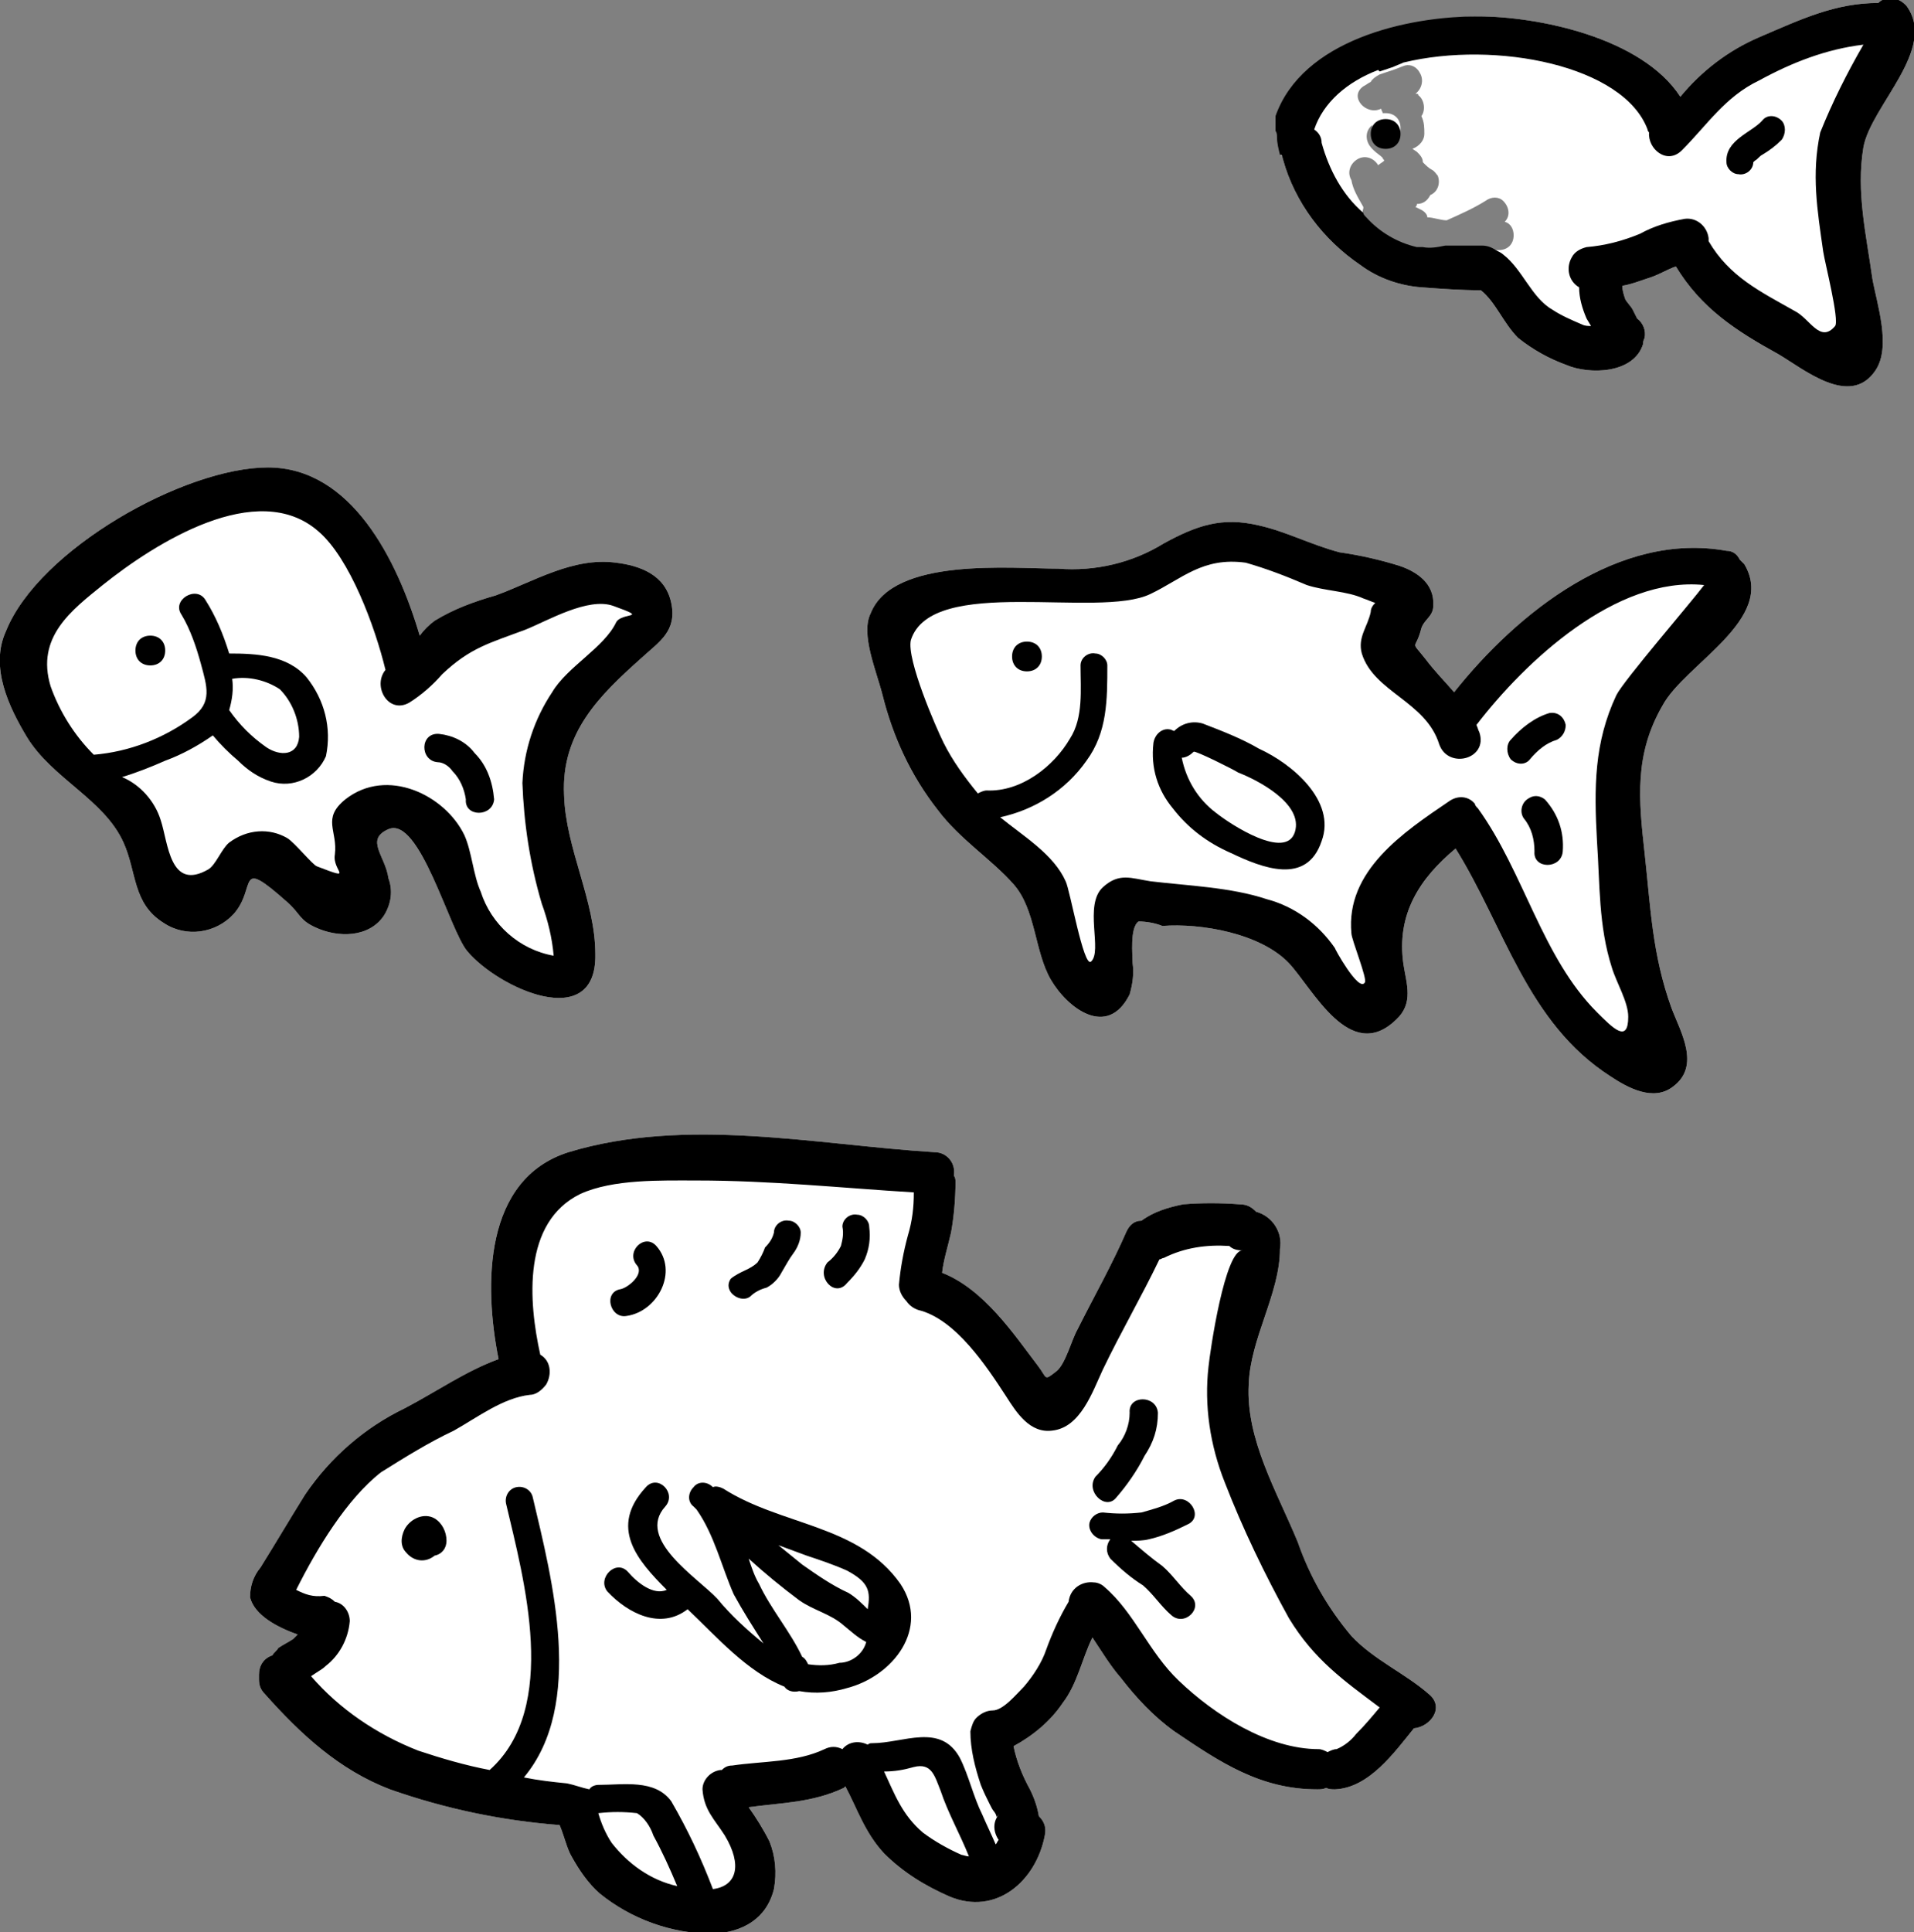 <?xml version="1.0" encoding="utf-8"?>
<!-- Generator: Adobe Illustrator 19.2.0, SVG Export Plug-In . SVG Version: 6.00 Build 0)  -->
<!DOCTYPE svg PUBLIC "-//W3C//DTD SVG 1.1//EN" "http://www.w3.org/Graphics/SVG/1.1/DTD/svg11.dtd">
<svg version="1.1" id="piilokalat" xmlns="http://www.w3.org/2000/svg" xmlns:xlink="http://www.w3.org/1999/xlink" x="0px" y="0px"
	 viewBox="0 0 128.6 129.8" style="enable-background:new 0 0 128.6 129.8;" xml:space="preserve">
<rect x="0" y="0" width="128.6" height="129.8" fill="#808080" stroke="none"/>
<style type="text/css">
	.st0{fill:#FFFFFF;}
</style>
<title>piilokalat</title>
<path class="st0" d="M59.3,46.7c0.7,2.8,1.9,5.4,3.7,7.7c1.5,2,3.6,3.3,5.1,5s1.4,4.5,2.5,6.4s3.8,4,5.3,1c0.2-0.7,0.3-1.4,0.2-2.1
	c0-0.5-0.2-2.4,0.4-2.8c0.5,0,1.1,0.1,1.6,0.3c2.6-0.2,6.6,0.5,8.5,2.5c1.6,1.7,4.1,6.8,7.2,3.8c1.2-1.1,0.7-2.4,0.5-3.7
	c-0.5-3.4,1.1-5.8,3.5-7.8c3.3,5.3,4.8,11.7,10.4,15.3c1.2,0.8,2.9,1.7,4.2,0.7c1.9-1.4,0.5-3.7-0.1-5.3c-1.3-3.6-1.4-6.8-1.8-10.4
	s-0.7-6.6,1.2-9.9c1.5-2.8,7.7-5.8,5.5-9.5c-0.1-0.1-0.2-0.2-0.3-0.3c-0.2-0.4-0.5-0.6-0.9-0.6c-7.2-1.3-14,4.1-18.3,9.5
	c-0.6-0.7-1.3-1.4-1.9-2.2c-1.1-1.4-0.7-0.5-0.3-2.1c0.2-0.6,0.8-0.8,0.8-1.5c0.1-1.5-1.1-2.3-2.3-2.7c-1.3-0.4-2.6-0.7-4-0.9
	c-1.9-0.5-3.6-1.4-5.4-1.8c-2.5-0.6-4.2,0-6.4,1.2c-2.1,1.3-4.6,1.9-7.1,1.7c-3.1,0-11.1-0.8-12.6,3C57.8,42.6,58.9,45.1,59.3,46.7z
	"/>
<path d="M59.3,46.7c0.7,2.8,1.9,5.4,3.7,7.7c1.5,2,3.6,3.3,5.1,5s1.4,4.5,2.5,6.4s3.8,4,5.3,1c0.2-0.7,0.3-1.4,0.2-2.1
	c0-0.5-0.2-2.4,0.4-2.8c0.5,0,1.1,0.1,1.6,0.3c2.6-0.2,6.6,0.5,8.5,2.5c1.6,1.7,4.1,6.8,7.2,3.8c1.2-1.1,0.7-2.4,0.5-3.7
	c-0.5-3.4,1.1-5.8,3.5-7.8c3.3,5.3,4.8,11.7,10.4,15.3c1.2,0.8,2.9,1.7,4.2,0.7c1.9-1.4,0.5-3.7-0.1-5.3c-1.3-3.6-1.4-6.8-1.8-10.4
	s-0.7-6.6,1.2-9.9c1.5-2.8,7.7-5.8,5.5-9.5c-0.1-0.1-0.2-0.2-0.3-0.3c-0.2-0.4-0.5-0.6-0.9-0.6c-7.2-1.3-14,4.1-18.3,9.5
	c-0.6-0.7-1.3-1.4-1.9-2.2c-1.1-1.4-0.7-0.5-0.3-2.1c0.2-0.6,0.8-0.8,0.8-1.5c0.1-1.5-1.1-2.3-2.3-2.7c-1.3-0.4-2.6-0.7-4-0.9
	c-1.9-0.5-3.6-1.4-5.4-1.8c-2.5-0.6-4.2,0-6.4,1.2c-2.1,1.3-4.6,1.9-7.1,1.7c-3.1,0-11.1-0.8-12.6,3C57.8,42.6,58.9,45.1,59.3,46.7z
	 M63.4,49.9c-0.5-1-2.5-5.6-2.2-6.9c1.4-4.4,12.6-1.4,16.1-3.1c2.1-1,3.5-2.5,6.4-2.1c1.4,0.4,2.7,0.9,4.1,1.5
	c1.2,0.4,2.7,0.4,3.8,0.9c0.3,0.1,0.5,0.2,0.8,0.3c-0.2,0.2-0.3,0.4-0.3,0.6c-0.2,1-0.9,1.7-0.6,2.8c0.8,2.6,4.3,3.2,5.2,6.1
	c0.6,1.7,3.3,1,2.7-0.8c-0.1-0.2-0.1-0.3-0.2-0.5c3.3-4.3,9.4-10,15.3-9.4c-0.9,1.2-5.4,6.4-5.9,7.4c-1.5,3.2-1.5,6.2-1.3,9.8
	c0.2,2.9,0.1,5.7,1,8.5c0.3,1,1.1,2.3,1.1,3.3c0,1.8-1,0.8-2.1-0.3c-3.7-3.7-4.9-9.4-8-13.7c-0.1-0.1-0.2-0.2-0.2-0.3c0,0,0,0,0,0
	c-0.4-0.5-1.1-0.6-1.7-0.2c-3.1,2.1-7,4.7-6.6,8.9c0,0.4,1.1,3.1,0.9,3.3c-0.4,0.7-2.1-2.4-2-2.3c-1.1-1.6-2.7-2.8-4.6-3.3
	c-2.4-0.8-5.3-0.9-7.8-1.2c-1.3-0.2-2.1-0.6-3.2,0.4c-1.3,1.2,0,4.3-0.8,5c-0.5,0.4-1.4-4.8-1.7-5.4c-0.8-1.8-2.8-3-4.4-4.3
	c2.3-0.5,4.4-1.8,5.8-3.8c1.4-1.9,1.4-4.1,1.4-6.4c0-0.4-0.4-0.8-0.8-0.8c-0.5-0.1-1,0.3-1,0.8c0,1.6,0.2,3.5-0.7,4.9
	c-1.1,1.9-3.3,3.6-5.6,3.5c-0.2,0-0.4,0.1-0.6,0.2C64.8,52.2,64,51.1,63.4,49.9L63.4,49.9z"/>
<path d="M78.8,54.3c1,1.3,2.3,2.3,3.9,3c2.1,1,5.1,2.2,6.1-0.8c1-2.7-2-5.2-4.2-6.2c-1.2-0.7-2.5-1.2-3.8-1.7
	c-0.7-0.2-1.4,0-1.9,0.5c-0.1,0-0.2-0.1-0.3-0.1c-0.5-0.1-1,0.3-1.1,0.9C77.3,51.6,77.8,53.1,78.8,54.3z M81.7,54.6
	c-1.2-0.9-2-2.2-2.3-3.7c0.3,0,0.6-0.2,0.8-0.4c0.1-0.1,2.7,1.2,3,1.4c1.3,0.5,4.4,2.1,3.8,4S82.7,55.4,81.7,54.6L81.7,54.6z"/>
<path d="M101.5,51C101.5,51,101.5,51,101.5,51c0.4,0.4,1,0.4,1.3,0c0.5-0.6,1.1-1.1,1.8-1.3c0.4-0.2,0.6-0.6,0.6-1
	c-0.1-0.5-0.5-0.9-1.1-0.8c-1,0.3-1.9,1-2.6,1.8C101.2,50,101.2,50.6,101.5,51z"/>
<path d="M102.6,53.7c-0.4,0.3-0.5,0.9-0.2,1.3c0.5,0.6,0.7,1.4,0.7,2.2c-0.1,1.2,1.8,1.2,1.9,0c0.1-1.3-0.3-2.5-1.2-3.5
	C103.4,53.4,103,53.4,102.6,53.7z"/>
<path d="M68,44.1c0,0.6,0.4,1,1,1s1-0.4,1-1s-0.4-1-1-1S68,43.5,68,44.1z"/>
<path class="st0" d="M85.8,7.9c0,0.3,0,0.7,0,1c0.1,0.1,0.1,0.3,0.1,0.4c0,0.4,0.1,0.8,0.2,1.2h0.1c0,0.1,0,0.1,0,0.2
	c0.8,2.9,2.7,5.4,5.2,7.1c1.2,0.9,2.7,1.4,4.1,1.5c1.3,0.1,2.7,0.2,4,0.2c1,0.8,1.5,2.2,2.5,3.2c1,0.8,2.1,1.4,3.2,1.8
	c1.6,0.7,4.6,0.6,5.2-1.4c0-0.1,0-0.2,0.1-0.4c0.1-0.5-0.1-1-0.5-1.3c-0.1-0.2-0.2-0.4-0.3-0.6c-0.1-0.2-0.4-0.5-0.5-0.7
	c-0.1-0.3-0.2-0.6-0.2-0.9c0.6-0.1,1.1-0.3,1.7-0.5c0.7-0.2,1.3-0.6,1.9-0.8c1.7,2.8,4,4.3,6.9,5.9c1.7,1,4.8,3.6,6.5,1.1
	c1.1-1.6,0.1-4.5-0.2-6.2c-0.4-2.9-1.1-5.8-0.6-8.8c0.5-2.8,5-6.6,2.9-9.5c0,0-0.1-0.1-0.1-0.1c-0.5-0.5-1.3-0.6-1.8-0.1
	c-2.9,0-5.2,1.1-8,2.3c-2.1,0.9-3.9,2.3-5.3,4c-2.6-4-9.6-5.4-13.6-5.4C94.4,1.2,87.5,2.8,85.8,7.9z M90.8,12.1L90.8,12.1
	c-0.3-0.5-0.1-1.1,0.4-1.4c0.5-0.3,1.1-0.1,1.4,0.4c0.1-0.1,0.3-0.2,0.4-0.3c0-0.1-0.1-0.1-0.1-0.2c-0.2-0.2-0.4-0.3-0.6-0.5
	c0,0-0.1-0.1-0.1-0.1c-0.5-0.5-0.5-1.2,0-1.6c0,0,0,0.1,0,0.1c0,0.6,0.4,1,0.9,1.1c0.6,0,1-0.4,1-1s-0.4-1-1-1c-0.1,0-0.2,0-0.2,0
	c0-0.1-0.1-0.2-0.1-0.3c-1,0.5-2.2-0.8-1.2-1.5c0.2-0.1,0.3-0.2,0.5-0.3c0.1-0.2,0.4-0.4,0.6-0.5c0.3-0.1,0.6-0.2,0.9-0.3h0
	c0.3-0.1,0.5-0.2,0.8-0.3c0.4-0.1,0.8,0.1,1,0.5c0.3,0.5,0.1,1.1-0.3,1.4h0.1c0,0,0.1,0,0.1,0.1c0.4,0.3,0.5,1,0.2,1.4
	c0.2,0.4,0.2,0.8,0.2,1.2c0,0.4-0.3,0.8-0.8,1l0.3,0.2c0.2,0.2,0.4,0.4,0.4,0.7c0.2,0.2,0.4,0.4,0.6,0.5c0.2,0.1,0.3,0.3,0.4,0.4
	c0.2,0.5,0,1.1-0.5,1.3c-0.2,0.4-0.5,0.6-0.9,0.6c0,0.1,0,0.1-0.1,0.2l0.4,0.2c0.2,0.1,0.4,0.3,0.4,0.5c0.4,0,0.9,0.2,1.3,0.2
	c0.9-0.4,1.8-0.8,2.6-1.3c0.4-0.3,0.9-0.3,1.2,0c0.4,0.4,0.5,1,0.1,1.4c0.4,0.1,0.6,0.5,0.6,0.9c0,0.6-0.4,1-1,1
	c-1.1,0-2.2,0.1-3.3,0h-0.3c-0.5,0.1-1,0.2-1.5,0.1c-0.1,0-0.3,0-0.4,0c-1.3-0.3-2.5-1-3.4-2c-0.3-0.2-0.3-0.6-0.2-0.9
	c0,0,0-0.1,0-0.1C91.2,13.2,90.9,12.7,90.8,12.1L90.8,12.1z"/>
<path d="M86.2,10.7c0.8,2.9,2.7,5.4,5.2,7.1c1.2,0.9,2.7,1.4,4.1,1.5c1.3,0.1,2.7,0.2,4,0.2c1,0.8,1.5,2.2,2.5,3.2
	c1,0.8,2.1,1.4,3.2,1.8c1.6,0.7,4.6,0.6,5.2-1.4c0-0.1,0-0.2,0.1-0.4c0.1-0.5-0.1-1-0.5-1.3c-0.1-0.2-0.2-0.4-0.3-0.6
	c-0.1-0.2-0.4-0.5-0.5-0.7c-0.1-0.3-0.2-0.6-0.2-0.9c0.6-0.1,1.1-0.3,1.7-0.5c0.7-0.2,1.3-0.6,1.9-0.8c1.7,2.8,4,4.3,6.9,5.9
	c1.7,1,4.8,3.6,6.5,1.1c1.1-1.6,0.1-4.5-0.2-6.2c-0.4-2.9-1.1-5.8-0.6-8.8c0.5-2.8,5-6.6,2.9-9.5c0,0-0.1-0.1-0.1-0.1
	c-0.5-0.5-1.3-0.6-1.8-0.1c-2.9,0-5.2,1.1-8,2.3c-2.1,0.9-3.9,2.3-5.3,4c-2.6-4-9.6-5.4-13.6-5.4c-4.8,0-11.8,1.6-13.6,6.7
	c0,0.3,0,0.7,0,1c0.1,0.1,0.1,0.3,0.1,0.4c0,0.4,0.1,0.8,0.2,1.2h0.1C86.2,10.6,86.2,10.7,86.2,10.7z M88.8,9.6
	c0-0.4-0.2-0.7-0.5-0.9c0.6-1.8,2.2-3.2,4.3-4c0,0,0.1,0.1,0.1,0.1l0,0c0.3-0.1,0.6-0.2,0.9-0.3h0c0.2-0.1,0.5-0.2,0.7-0.3l0,0
	c6.2-1.5,14.8,0.2,16.4,4.5c0,0.1,0.1,0.2,0.1,0.2c-0.1,1.1,1.2,2.2,2.2,1.2c1.7-1.7,2.9-3.6,5.2-4.7c2.2-1.2,4.5-2.1,7-2.4
	c-1.1,1.9-2.1,3.9-2.9,5.9c-0.6,2.8-0.2,5.2,0.2,8c0.1,0.7,1.1,4.6,0.8,5c-1,1.2-1.7-0.5-2.7-1c-2.3-1.3-4.4-2.3-5.8-4.7
	c0-0.1,0-0.1,0-0.2c-0.1-0.8-0.8-1.4-1.6-1.3c-1.1,0.2-2.1,0.5-3,1c-1.2,0.5-2.4,0.8-3.6,0.9c-0.4,0.1-0.8,0.3-1,0.7
	c-0.4,0.7-0.2,1.6,0.5,2c0,0.7,0.2,1.4,0.5,2.1l0.3,0.5c-0.2,0-0.4,0-0.6-0.1c-0.7-0.3-1.4-0.6-2-1c-1.4-0.8-2-2.7-3.3-3.7
	c-0.1-0.1-0.3-0.2-0.5-0.3c-0.3-0.2-0.6-0.3-0.9-0.3c-0.4,0-0.8,0-1.1,0c-0.4,0-0.7,0-1.1,0h-0.3c-0.5,0.1-1,0.2-1.5,0.1
	c-0.1,0-0.3,0-0.4,0c-1.3-0.3-2.5-1-3.4-2c-0.1-0.1-0.2-0.2-0.2-0.3C90.2,13.1,89.3,11.4,88.8,9.6L88.8,9.6z"/>
<path d="M116,10.9c0,0.4,0.4,0.8,0.8,0.8c0.5,0.1,1-0.3,1-0.8l0,0c0,0,0.1-0.1,0.1-0.1c0.2-0.1,0.3-0.3,0.5-0.4
	c0.5-0.3,0.9-0.6,1.3-1c0.3-0.4,0.3-1,0-1.3c0,0,0,0,0,0c-0.4-0.4-1-0.4-1.3,0C117.7,8.9,115.9,9.4,116,10.9z"/>
<path d="M92.1,9c0,0.6,0.4,1,1,1s1-0.4,1-1s-0.4-1-1-1S92.1,8.4,92.1,9z"/>
<path class="st0" d="M1.8,49.5c1.7,2.8,5.2,4.2,6.5,7.1c0.9,2,0.6,4.1,2.7,5.4c1.5,1,3.5,0.7,4.7-0.6c1.6-1.8,0.1-3.9,3.6-0.8
	c0.9,0.8,0.8,1.2,1.9,1.7c1.5,0.7,3.6,0.7,4.6-0.8c0.5-0.8,0.6-1.7,0.3-2.5c-0.2-1.5-1.6-2.6,0-3.3c2.1-0.9,4.1,6.8,5.3,8.2
	c2.1,2.5,8.7,5.5,8.6,0.2c0-3.6-2-7.1-2.1-10.7c-0.2-4.2,2.4-6.7,5.2-9.2c1.2-1.1,2.4-1.8,2-3.7S43,38,41.4,37.8
	c-2.9-0.4-5.6,1.3-8.1,2.2c-1.4,0.4-2.8,0.9-4.1,1.7c-0.4,0.3-0.7,0.6-1,1c-1.5-5.1-4.6-11.3-10.2-11.3s-15.4,5.5-17.6,11
	C-0.7,44.8,0.6,47.5,1.8,49.5z"/>
<path d="M1.8,49.5c1.7,2.8,5.2,4.2,6.5,7.1c0.9,2,0.6,4.1,2.7,5.4c1.5,1,3.5,0.7,4.7-0.6c1.6-1.8,0.1-3.9,3.6-0.8
	c0.9,0.8,0.8,1.2,1.9,1.7c1.5,0.7,3.6,0.7,4.6-0.8c0.5-0.8,0.6-1.7,0.3-2.5c-0.2-1.5-1.6-2.6,0-3.3c2.1-0.9,4.1,6.8,5.3,8.2
	c2.1,2.5,8.7,5.5,8.6,0.2c0-3.6-2-7.1-2.1-10.7c-0.2-4.2,2.4-6.7,5.2-9.2c1.2-1.1,2.4-1.8,2-3.7S43,38,41.4,37.8
	c-2.9-0.4-5.6,1.3-8.1,2.2c-1.4,0.4-2.8,0.9-4.1,1.7c-0.4,0.3-0.7,0.6-1,1c-1.5-5.1-4.6-11.3-10.2-11.3s-15.4,5.5-17.6,11
	C-0.7,44.8,0.6,47.5,1.8,49.5z M6.9,39.3c3.5-2.8,10.4-7.2,14.5-3.6c2.1,1.8,3.8,6.4,4.5,9.3c-0.9,1.1,0.2,3,1.6,2.2
	c0.8-0.5,1.6-1.2,2.2-1.9c1.9-1.8,3.2-2.1,5.6-3c1.5-0.6,4.2-2.2,5.9-1.6c2.5,0.9,0.6,0.4,0.2,1.1c-0.8,1.7-3.3,3-4.3,4.7
	c-1.2,1.8-1.9,3.9-2,6.1c0.1,2.7,0.5,5.4,1.3,8.1c0.4,1.1,0.7,2.3,0.8,3.5c-2.3-0.4-4.2-2.1-4.9-4.3c-0.5-1.1-0.6-2.7-1.1-3.8
	c-1.3-2.7-5.2-4.6-8-2.4c-1.6,1.3-0.5,2.1-0.7,3.7c-0.2,1.1,1.4,1.8-1.2,0.8c-0.3-0.1-1.5-1.6-2-1.9c-1.2-0.7-2.7-0.6-3.9,0.3
	c-0.5,0.4-0.9,1.5-1.4,1.8c-2.6,1.5-2.7-1.8-3.2-3.3c-0.4-1.3-1.4-2.4-2.6-2.9c1-0.3,2-0.7,2.9-1.1c1.1-0.4,2.2-1,3.2-1.7
	c0.5,0.6,1.1,1.2,1.7,1.7c0.6,0.6,1.3,1.1,2.2,1.4c1.5,0.5,3.1-0.3,3.7-1.7c0.4-1.9-0.1-3.8-1.3-5.3c-1.3-1.5-3.4-1.6-5.2-1.6l0,0
	c-0.4-1.3-0.9-2.5-1.6-3.6c-0.6-1-2.3,0-1.6,1c0.6,1,1,2.2,1.3,3.3c0.4,1.5,0.8,2.6-0.6,3.6c-1.9,1.4-4.2,2.3-6.6,2.5
	c-1.3-1.3-2.3-2.9-2.9-4.6C2.4,42.8,4.8,41,6.9,39.3z M15.6,45.6c1.1-0.2,2.3,0.1,3.2,0.7c0.8,0.8,1.3,2,1.3,3.2
	c-0.1,1.3-1.3,1.3-2.2,0.7c-1-0.7-1.8-1.5-2.5-2.5C15.6,47,15.7,46.3,15.6,45.6z"/>
<path d="M29.4,51.2c0.4,0,0.8,0.3,1,0.6c0.5,0.5,0.8,1.2,0.9,1.9c-0.1,1.2,1.8,1.2,1.9,0c-0.1-1.2-0.5-2.3-1.3-3.1
	c-0.6-0.8-1.5-1.2-2.4-1.3C28.2,49.2,28.2,51.1,29.4,51.2z"/>
<path d="M9.1,43.7c0,0.6,0.4,1,1,1s1-0.4,1-1s-0.4-1-1-1S9.1,43.1,9.1,43.7z"/>
<path class="st0" d="M20,109.8c-0.1,0.1-0.2,0.2-0.3,0.3c-0.3,0.2-0.7,0.4-1,0.6c-0.1,0.2-0.3,0.3-0.4,0.5c-0.6,0.2-0.9,0.7-0.9,1.3
	c0,0.1,0,0.2,0,0.3c0,0.4,0.1,0.7,0.4,1c2.4,2.7,5,5.1,8.4,6.4c3.7,1.3,7.5,2.1,11.4,2.4c0.3,0.7,0.5,1.6,0.8,2.1
	c0.5,0.9,1.1,1.8,1.9,2.5c2.1,1.7,4.8,2.7,7.6,2.7c2-0.1,3.6-1,4.1-3c0.2-1.1,0.1-2.2-0.3-3.2c-0.4-0.8-0.9-1.6-1.4-2.3
	c2.2-0.3,4.3-0.3,6.4-1.3l0.1-0.1c0.8,1.5,1.3,3.1,2.6,4.5c1.3,1.3,2.8,2.2,4.4,2.9c3.1,1.3,5.8-1,6.4-4.1c0.1-0.5,0-0.9-0.4-1.3
	c-0.1-0.6-0.3-1.2-0.6-1.8c-0.5-0.9-0.9-1.9-1.1-2.9c1.3-0.7,2.5-1.7,3.3-2.9c1-1.3,1.3-3,2-4.4c0.6,0.9,1.2,1.9,1.9,2.7
	c1,1.3,2.2,2.6,3.6,3.6c3.1,2.1,5.8,3.9,9.6,3.9c0.2,0,0.4,0,0.6-0.1c0.2,0.1,0.4,0.1,0.6,0.1c2.3-0.1,4-2.5,5.3-4.1
	c1.1-0.1,2.1-1.4,1-2.3c-1.6-1.4-3.7-2.3-5.2-3.9c-1.6-1.9-2.8-4-3.6-6.3c-1.4-3.4-3.5-6.9-3.3-10.6c0.1-3.1,2.1-6.1,2.1-9.1
	c0.2-1.1-0.5-2.2-1.6-2.5c-0.3-0.3-0.6-0.5-1.1-0.5c-1.3-0.1-2.6-0.1-3.8,0c-1,0.2-2,0.5-2.8,1.1L76.7,82c-0.5,0-0.8,0.3-1,0.7
	c-1,2.3-2.2,4.4-3.3,6.6C72,90,71.6,91.6,71,92.1c-0.9,0.7-0.6,0.5-1.3-0.4c-1.6-2.1-3.6-5.1-6.4-6.2c0.1-0.9,0.4-1.8,0.6-2.7
	c0.2-1.1,0.3-2.3,0.3-3.4c0-0.1,0-0.3-0.1-0.4c0,0,0,0,0-0.1c0.1-0.8-0.5-1.5-1.3-1.5c-8-0.5-16.7-2.4-24.6,0
	c-5.7,1.8-5.7,8.9-4.7,13.9c-2.2,0.8-4.2,2.2-6.3,3.3c-2.7,1.3-5,3.3-6.7,5.8c-1,1.6-2,3.3-3,4.9c-0.5,0.6-0.7,1.3-0.7,2
	C17.1,108.5,18.6,109.3,20,109.8z"/>
<path d="M20,109.8c-0.1,0.1-0.2,0.2-0.3,0.3c-0.3,0.2-0.7,0.4-1,0.6c-0.1,0.2-0.3,0.3-0.4,0.5c-0.6,0.2-0.9,0.7-0.9,1.3
	c0,0.1,0,0.2,0,0.3c0,0.4,0.1,0.7,0.4,1c2.4,2.7,5,5.1,8.4,6.4c3.7,1.3,7.5,2.1,11.4,2.4c0.3,0.7,0.5,1.6,0.8,2.1
	c0.5,0.9,1.1,1.8,1.9,2.5c2.1,1.7,4.8,2.7,7.6,2.7c2-0.1,3.6-1,4.1-3c0.2-1.1,0.1-2.2-0.3-3.2c-0.4-0.8-0.9-1.6-1.4-2.3
	c2.2-0.3,4.3-0.3,6.4-1.3l0.1-0.1c0.8,1.5,1.3,3.1,2.6,4.5c1.3,1.3,2.8,2.2,4.4,2.9c3.1,1.3,5.8-1,6.4-4.1c0.1-0.5,0-0.9-0.4-1.3
	c-0.1-0.6-0.3-1.2-0.6-1.8c-0.5-0.9-0.9-1.9-1.1-2.9c1.3-0.7,2.5-1.7,3.3-2.9c1-1.3,1.3-3,2-4.4c0.6,0.9,1.2,1.9,1.9,2.7
	c1,1.3,2.2,2.6,3.6,3.6c3.1,2.1,5.8,3.9,9.6,3.9c0.2,0,0.4,0,0.6-0.1c0.2,0.1,0.4,0.1,0.6,0.1c2.3-0.1,4-2.5,5.3-4.1
	c1.1-0.1,2.1-1.4,1-2.3c-1.6-1.4-3.7-2.3-5.2-3.9c-1.6-1.9-2.8-4-3.6-6.3c-1.4-3.4-3.5-6.9-3.3-10.6c0.1-3.1,2.1-6.1,2.1-9.1
	c0.2-1.1-0.5-2.2-1.6-2.5c-0.3-0.3-0.6-0.5-1.1-0.5c-1.3-0.1-2.6-0.1-3.8,0c-1,0.2-2,0.5-2.8,1.1L76.7,82c-0.5,0-0.8,0.3-1,0.7
	c-1,2.3-2.2,4.4-3.3,6.6C72,90,71.6,91.6,71,92.1c-0.9,0.7-0.6,0.5-1.3-0.4c-1.6-2.1-3.6-5.1-6.4-6.2c0.1-0.9,0.4-1.8,0.6-2.7
	c0.2-1.1,0.3-2.3,0.3-3.4c0-0.1,0-0.3-0.1-0.4c0,0,0,0,0-0.1c0.1-0.8-0.5-1.5-1.3-1.5c-8-0.5-16.7-2.4-24.6,0
	c-5.7,1.8-5.7,8.9-4.7,13.9c-2.2,0.8-4.2,2.2-6.3,3.3c-2.7,1.3-5,3.3-6.7,5.8c-1,1.6-2,3.3-3,4.9c-0.5,0.6-0.7,1.3-0.7,2
	C17.1,108.5,18.6,109.3,20,109.8z M62,123.1c-1.4-1.2-1.9-2.6-2.6-4.1c0.7,0,1.3-0.1,2-0.3c1.2-0.3,1.4,0.6,1.8,1.6
	c0.5,1.5,1.3,2.9,1.9,4.4c-0.2,0-0.4-0.1-0.5-0.1C63.7,124.2,62.8,123.7,62,123.1L62,123.1z M41.1,123.8c-0.4-0.6-0.7-1.3-0.9-2
	c0.9-0.1,1.7-0.1,2.6,0c0.5,0.3,0.9,0.9,1.1,1.5c0.6,1.1,1.1,2.2,1.6,3.4C43.7,126.3,42.2,125.2,41.1,123.8L41.1,123.8z M19.9,106.8
	c1.4-2.8,3.4-6.1,5.7-7.9c1.6-1,3.2-2,4.9-2.8c1.6-0.9,3.3-2.2,5.1-2.4c0.4,0,0.8-0.3,1.1-0.7c0.4-0.7,0.3-1.6-0.4-2
	c-0.8-3.6-1.2-8.9,2.7-10.8c2.2-1,5.4-0.9,7.8-0.9c5,0,9.7,0.5,14.6,0.8c0,1-0.1,1.9-0.4,2.9c-0.3,1.1-0.5,2.2-0.6,3.3
	c0,0.4,0.2,0.8,0.5,1.1c0.2,0.3,0.5,0.5,0.8,0.6c2.5,0.6,4.6,3.8,5.9,5.8c0.7,1.1,1.6,2.5,3.1,2.3c1.9-0.2,2.7-2.6,3.4-4.1
	c1.2-2.5,2.6-4.9,3.8-7.4c0.1,0,0.2-0.1,0.3-0.1c1.4-0.7,2.9-0.9,4.4-0.8c0.2,0.2,0.5,0.3,0.9,0.3c-1.2-0.1-2.2,6.8-2.3,7.8
	c-0.3,2.6,0.1,5.3,1.1,7.8c1.2,3.1,2.7,6.2,4.3,9.1c1.7,2.8,3.7,4.2,6.1,6c-0.5,0.6-1,1.2-1.6,1.8c-0.3,0.4-0.8,0.8-1.3,1
	c-0.2,0-0.4,0.1-0.6,0.2c-0.2-0.1-0.4-0.2-0.6-0.2c-3.4,0-7-2.3-9.4-4.6c-2-1.9-3-4.6-5-6.3c-0.2-0.2-0.5-0.3-0.7-0.3
	c-0.8-0.1-1.6,0.4-1.7,1.3c-0.6,1-1.1,2.1-1.5,3.2c-0.3,0.9-0.9,1.8-1.5,2.5c-0.5,0.5-1.4,1.6-2.1,1.6c-0.4,0-0.8,0.2-1.1,0.5
	c-0.2,0.2-0.3,0.5-0.4,0.9c0,1.2,0.3,2.4,0.7,3.6c0.2,0.5,0.4,0.9,0.6,1.3c0.1,0.2,0.2,0.4,0.3,0.5c0.3,0.4,0,0.5,0.4,0.1
	c-0.5,0.5-0.5,1.2-0.1,1.8c-0.1,0.1-0.1,0.2-0.2,0.3c-0.3-0.7-0.6-1.3-0.9-2c-0.6-1.2-0.9-2.6-1.5-3.8c-1.3-2.4-3.8-1-5.9-1
	c-0.1,0-0.2,0-0.3,0.1c-0.6-0.3-1.3-0.2-1.7,0.3c-0.4-0.2-0.8-0.2-1.2,0c-1.9,0.9-4.2,0.8-6.2,1.1c-0.3,0-0.5,0.1-0.7,0.3
	c0,0-0.1,0-0.1,0c-0.7,0.1-1.2,0.7-1.2,1.3c0.1,1.4,0.8,2,1.5,3.1c1.2,2,0.8,3.4-0.8,3.6c-0.8-2.1-1.7-4-2.8-5.9
	c-1.1-1.5-3.2-1.1-4.9-1.1c-0.2,0-0.5,0.1-0.6,0.3c-0.5-0.1-1-0.3-1.5-0.4c-1-0.1-1.9-0.2-2.9-0.4c4.1-4.9,1.9-13.3,0.6-18.8
	c-0.1-0.5-0.6-0.8-1.1-0.7c-0.5,0.1-0.8,0.6-0.7,1.1c1.2,5.1,3.6,13.7-1.1,17.9c-1.6-0.3-3.3-0.8-4.8-1.3c-2.8-1.1-5.3-2.8-7.2-5
	l0.3-0.2c0.3-0.2,0.5-0.3,0.7-0.5c0.9-0.7,1.5-1.8,1.6-3c0-0.6-0.4-1.2-1-1.3c-0.2-0.2-0.4-0.3-0.7-0.4
	C21,107.3,20.5,107.1,19.9,106.8z"/>
<path d="M40.8,106.9c1.4,1.5,3.6,2.6,5.4,1.2c2,1.9,4,4.2,6.5,5.2c0.2,0.3,0.6,0.4,1,0.3c1.1,0.2,2.2,0.1,3.2-0.2
	c3.1-0.8,5.6-4,3.6-7c-2.8-4-8-3.9-11.9-6.4c-0.2-0.1-0.5-0.2-0.7-0.1l0,0l0,0c-0.4-0.4-1-0.4-1.3,0c-0.4,0.4-0.4,1,0,1.3l0.2,0.2
	c1.2,1.7,1.7,3.9,2.5,5.7c0.6,1.1,1.3,2.2,2,3.3c-1.1-0.9-2.2-1.9-3.1-3c-1.3-1.4-5.5-4-3.5-6.2c0.8-0.9-0.5-2.2-1.3-1.3
	c-2.5,2.7-0.6,4.9,1.4,6.9c-0.9,0.4-2-0.5-2.6-1.2C41.4,104.7,40.1,106,40.8,106.9z M58.3,108.1c-0.4-0.4-0.8-0.8-1.3-1.1
	c-1.1-0.5-2.1-1.2-3.1-1.9l-1.6-1.3l1.9,0.7c0.9,0.3,1.8,0.6,2.7,1C58.4,106.3,58.5,106.9,58.3,108.1z M56.4,111.7
	c-0.7,0.2-1.4,0.2-2.1,0.1c-0.1-0.2-0.2-0.4-0.4-0.5c-0.8-1.7-2.1-3.2-2.9-4.9c-0.3-0.5-0.5-1.1-0.7-1.7c1.1,1,2.2,1.9,3.4,2.8
	c1,0.7,2.1,0.9,3,1.7c0.5,0.4,0.9,0.8,1.5,1.1C58,111.1,57.2,111.7,56.4,111.7L56.4,111.7z"/>
<path d="M75,100.6c0.7-0.8,1.4-1.8,1.9-2.8c0.6-0.9,0.9-1.8,0.9-2.9c-0.1-1.2-2-1.2-1.9,0c0,0.8-0.3,1.6-0.8,2.2
	c-0.4,0.8-0.9,1.5-1.5,2.1C72.9,100.2,74.3,101.5,75,100.6z"/>
<path d="M73.2,102.3c-0.1,0.5,0.3,1,0.8,1.1h0.6c-0.3,0.4-0.3,0.9,0,1.3c0.7,0.7,1.4,1.3,2.2,1.8c0.7,0.6,1.2,1.4,1.9,2
	c0.9,0.8,2.2-0.5,1.3-1.3c-0.7-0.6-1.2-1.4-1.9-2c-0.7-0.5-1.4-1.1-2.1-1.7c0.4,0,0.8,0,1.2-0.1c0.9-0.2,1.8-0.6,2.6-1
	c1.1-0.5,0.1-2.1-0.9-1.6c-0.7,0.4-1.5,0.6-2.2,0.8c-0.9,0.1-1.7,0.1-2.6,0C73.7,101.6,73.3,101.9,73.2,102.3z"/>
<path d="M56.9,86.2c0.5-0.5,0.9-1,1.2-1.6c0.3-0.7,0.4-1.4,0.3-2.2c0-0.4-0.4-0.8-0.8-0.8c-0.5-0.1-1,0.3-1,0.8
	c0.1,0.5,0,0.9-0.1,1.3c-0.2,0.4-0.5,0.8-0.9,1.1C54.8,85.8,56.1,87.2,56.9,86.2z"/>
<path d="M49.1,86.8c0.3,0.4,0.9,0.6,1.3,0.3c0.3-0.3,0.7-0.5,1.1-0.6c0.4-0.2,0.8-0.6,1-1c0.3-0.5,0.5-0.9,0.8-1.3
	c0.3-0.4,0.5-0.9,0.5-1.4c0-0.4-0.4-0.8-0.8-0.8c-0.5-0.1-1,0.3-1,0.8c-0.1,0.4-0.3,0.7-0.6,1c-0.1,0.3-0.3,0.7-0.5,1
	c-0.5,0.5-1.2,0.6-1.8,1.1C48.9,86.2,48.9,86.5,49.1,86.8z"/>
<path d="M42.1,88.4c2.1-0.3,3.5-3,2-4.7c-0.8-0.9-2.1,0.4-1.3,1.3c0.5,0.6-0.6,1.5-1.1,1.6C40.5,86.8,41,88.6,42.1,88.4z"/>
<path d="M27.3,104.3c0.5,0.6,1.3,0.7,1.9,0.2c0.5-0.1,0.8-0.5,0.8-1c0-0.6-0.3-1.2-0.8-1.5c-0.7-0.4-1.6,0-2,0.7
	C26.9,103.3,26.9,103.9,27.3,104.3z"/>
</svg>
